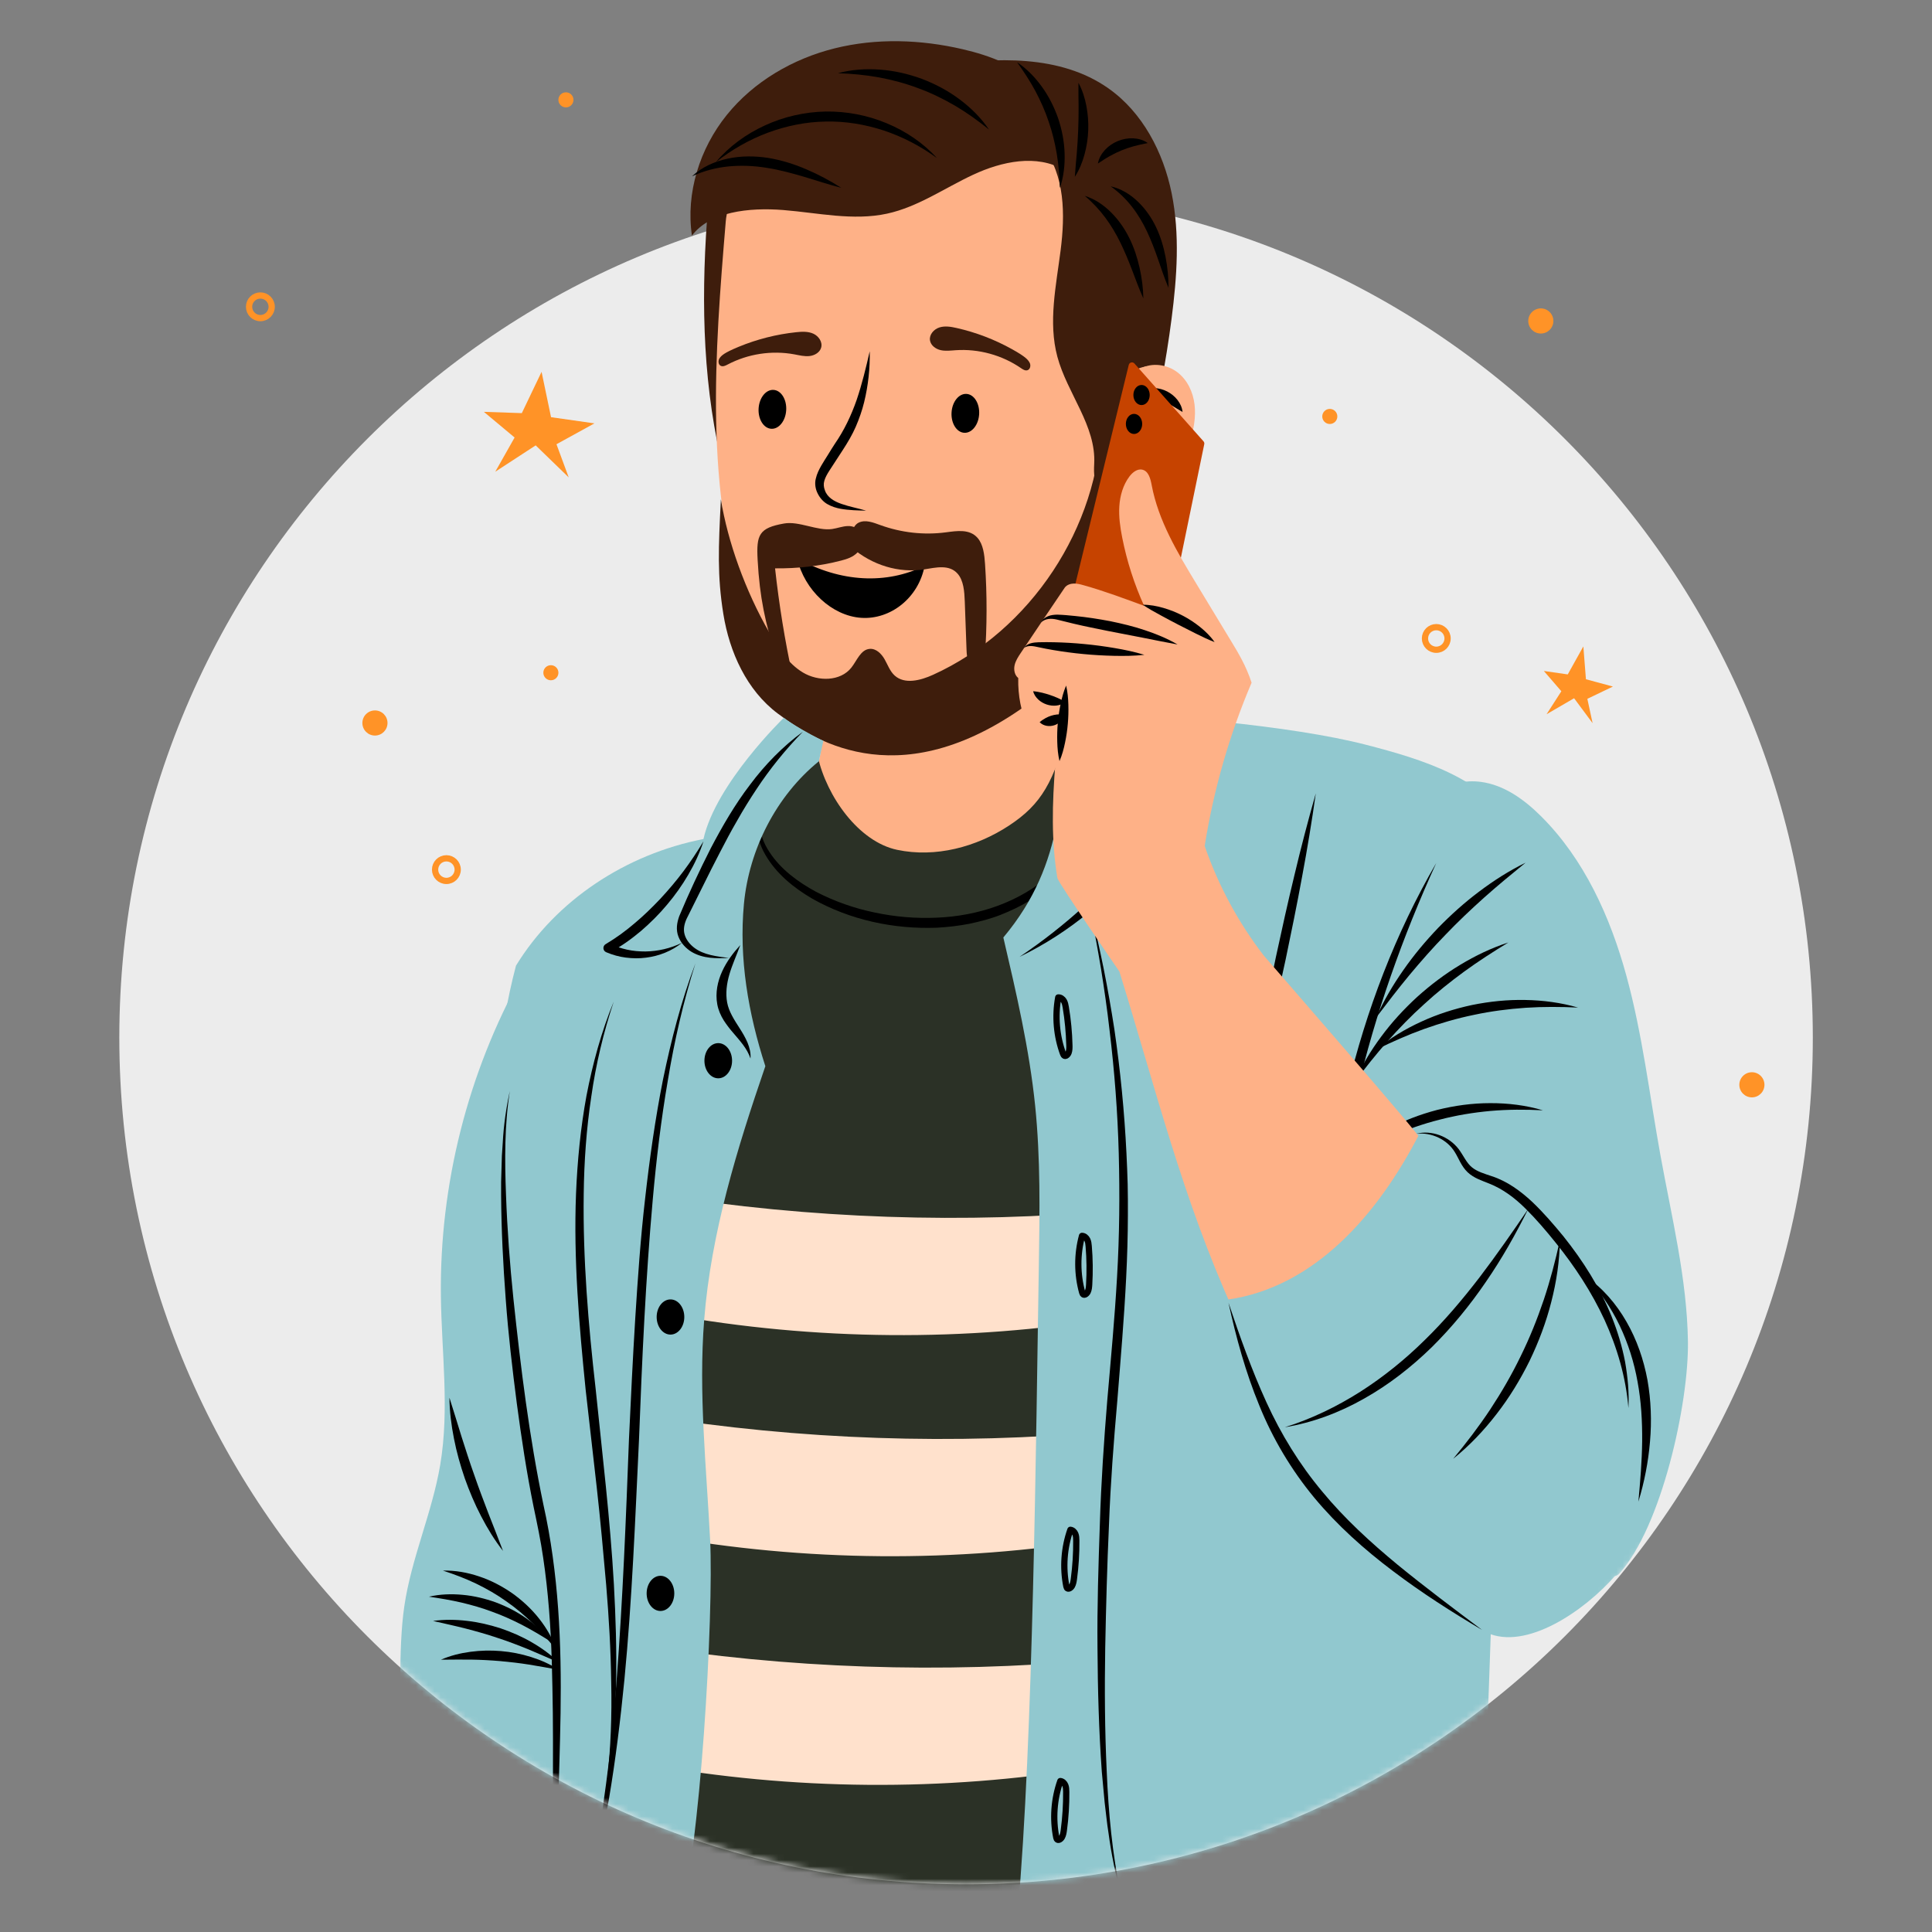 <svg width="309" height="309" viewBox="0 0 309 309" fill="none" xmlns="http://www.w3.org/2000/svg">
<rect x="0" y="0" width="309" height="309" fill="#808080" stroke="none"/>
<path d="M154.51 301.374C79.716 301.374 19.083 240.741 19.083 165.947C19.083 91.152 79.716 30.52 154.51 30.52C229.305 30.52 289.938 91.152 289.938 165.947C289.938 240.741 229.305 301.374 154.51 301.374Z" fill="#ECECEC"/>
<path d="M131.449 113.604C132.005 117.912 131.111 122.395 129.403 126.83C127.964 130.53 129.295 134.945 132.087 137.767C134.879 140.589 138.892 141.959 142.853 142.209C146.816 142.459 150.769 141.685 154.624 140.738C157.817 139.953 161.021 139.027 163.851 137.354C166.68 135.68 169.135 133.17 170.502 129.937C170.038 120.235 170.527 110.489 171.961 100.883C169.957 103.714 167.097 105.853 164.023 107.46C160.948 109.066 157.643 110.176 154.355 111.28C150.928 112.429 147.48 113.584 143.908 114.129C140.336 114.673 136.596 114.581 131.449 113.604Z" fill="#FEB187"/>
<path d="M113.488 30.207C112.23 43.675 112.062 57.358 114.697 70.626C117.333 83.893 122.907 96.785 132.063 106.741C137.002 112.11 143.475 116.766 150.769 116.893C157.183 117.003 163.262 113.508 167.552 108.74C171.841 103.971 174.578 98.023 176.911 92.049C182.067 78.844 185.567 64.999 187.384 50.939C188.243 44.291 188.722 37.491 187.393 30.92C186.063 24.349 182.739 17.964 177.252 14.112C169.561 8.712 159.292 9.16 149.992 10.515C142.616 11.59 135.208 13.128 128.522 16.422C121.837 19.717 114.026 24.452 113.488 30.207Z" fill="#3E1D0C"/>
<path d="M116.077 35.408C114.311 56.562 112.62 78.396 119.462 98.537C121.632 104.927 124.909 111.354 130.664 115.047C136.382 118.716 143.851 119.102 150.418 117.235C156.984 115.368 163.365 112.871 168.514 108.468C173.472 104.227 178.521 98.078 179.996 91.783C181.813 84.028 182.907 79.018 183.107 72.364C183.452 60.853 183.64 49.176 180.78 38.005C179.641 33.556 177.969 29.127 174.967 25.605C169.742 19.471 161.254 16.953 153.125 16.27C145.095 15.595 136.771 16.461 129.543 19.951C122.314 23.44 116.546 29.798 116.077 35.408Z" fill="#FEB187"/>
<path d="M127.486 89.289C128.652 94.396 133.066 98.497 137.737 98.814C142.408 99.131 146.921 95.635 147.883 90.491C141.837 93.486 134.452 93.191 127.486 89.289Z" fill="black"/>
<path d="M139.103 56.181C138.496 58.836 137.863 61.452 137.01 63.966C136.131 66.481 135.015 68.828 133.5 71.017C133.127 71.582 132.762 72.192 132.418 72.745C132.067 73.316 131.69 73.879 131.343 74.491C131.002 75.103 130.654 75.761 130.476 76.556C130.267 77.347 130.426 78.274 130.797 78.959C131.126 79.636 131.708 80.298 132.377 80.655C133.041 81.033 133.741 81.238 134.429 81.372C135.813 81.615 137.165 81.636 138.527 81.672C137.22 81.285 135.869 81.045 134.63 80.609C133.381 80.189 132.313 79.532 131.936 78.433C131.731 77.898 131.69 77.408 131.845 76.887C131.99 76.365 132.299 75.819 132.649 75.273L134.843 71.899C135.585 70.754 136.307 69.537 136.866 68.26C137.417 66.978 137.883 65.666 138.209 64.323C138.864 61.641 139.157 58.904 139.103 56.181Z" fill="black"/>
<path d="M156.603 66.231C156.697 64.514 155.786 63.067 154.567 63C153.348 62.934 152.283 64.271 152.189 65.989C152.094 67.706 153.005 69.153 154.224 69.22C155.443 69.287 156.508 67.949 156.603 66.231Z" fill="black"/>
<path d="M125.743 65.59C125.838 63.872 124.927 62.425 123.707 62.359C122.489 62.292 121.424 63.63 121.329 65.347C121.234 67.065 122.146 68.511 123.365 68.578C124.583 68.645 125.648 67.307 125.743 65.59Z" fill="black"/>
<path d="M161.859 55.847C159.088 54.304 156.095 53.159 153.001 52.46C152.095 52.255 151.135 52.09 150.249 52.37C149.363 52.651 148.596 53.516 148.738 54.434C148.863 55.238 149.633 55.811 150.424 55.996C151.217 56.181 152.043 56.066 152.854 56.012C156.521 55.764 160.261 56.791 163.288 58.875C163.597 59.087 163.957 59.322 164.317 59.217C164.788 59.081 164.911 58.413 164.666 57.987C164.424 57.561 164.099 57.094 161.859 55.847Z" fill="#3E1D0C"/>
<path d="M118.143 55.466C121.075 54.256 124.18 53.468 127.335 53.134C128.258 53.036 129.231 52.985 130.078 53.366C130.925 53.746 131.587 54.697 131.337 55.591C131.12 56.375 130.289 56.854 129.48 56.945C128.672 57.037 127.865 56.827 127.065 56.678C123.452 56.005 119.618 56.589 116.368 58.306C116.037 58.481 115.651 58.672 115.306 58.526C114.854 58.335 114.81 57.657 115.103 57.264C115.396 56.868 115.773 56.443 118.143 55.466Z" fill="#3E1D0C"/>
<path d="M170.16 27.173C165.81 24.613 160.21 25.813 155.635 27.949C151.06 30.084 146.81 33.099 141.876 34.17C136.443 35.348 130.825 34.037 125.284 33.593C119.742 33.15 113.525 33.87 110.667 37.683C109.663 30.87 111.913 23.755 116.235 18.394C120.556 13.034 126.821 9.392 133.503 7.73C140.186 6.067 147.261 6.314 153.968 7.872C158.357 8.892 162.762 10.555 165.948 13.742C169.135 16.929 170.828 21.917 170.16 27.173Z" fill="#3E1D0C"/>
<path d="M166.799 23.526C170.341 28.028 170.359 34.323 169.637 40.004C168.915 45.687 167.627 51.523 169.113 57.055C170.693 62.939 175.329 68.096 175.005 74.18C174.924 75.702 174.891 77.79 176.381 78.109C177.291 78.303 178.174 77.537 178.482 76.66C178.789 75.782 178.589 74.822 178.65 73.894C180.133 51.546 183.952 62.703 183.955 56.129C183.957 51.059 187.017 37.764 186.006 32.797C184.723 26.491 182.446 19.675 176.86 16.483C174.213 14.97 170.742 14.521 168.163 16.145C165.583 17.771 165.092 21.357 166.799 23.526Z" fill="#3E1D0C"/>
<path d="M182.459 58.937C184.268 57.94 186.661 58.293 188.287 59.523C189.913 60.752 190.821 62.722 191.055 64.712C191.289 66.702 190.909 68.721 190.329 70.651C189.73 72.649 188.891 74.628 187.484 76.207C186.077 77.787 184.026 78.93 181.881 78.896C181.123 78.884 180.302 78.687 179.857 78.098C179.385 77.472 179.477 76.615 179.588 75.844C180.383 70.39 181.177 64.935 182.459 58.937Z" fill="#FEB187"/>
<path d="M189.133 65.894C189.071 65.171 188.748 64.522 188.32 63.962C187.885 63.406 187.322 62.946 186.69 62.619C186.059 62.291 185.355 62.097 184.643 62.07C183.934 62.052 183.21 62.182 182.602 62.58C183.27 62.855 183.841 63.066 184.388 63.308C184.933 63.542 185.445 63.786 185.953 64.046C186.46 64.308 186.96 64.587 187.473 64.894L189.133 65.894Z" fill="black"/>
<path d="M187.156 64.273C186.399 64.961 185.933 65.903 185.579 66.818C185.231 67.743 184.997 68.67 184.755 69.548C184.514 70.412 184.242 71.251 183.868 72.04C183.492 72.829 183.028 73.56 182.234 74.193C183.273 74.21 184.264 73.537 184.924 72.734C185.599 71.918 186.035 70.953 186.304 69.976C186.568 69.009 186.693 68.053 186.802 67.119C186.903 66.177 186.998 65.272 187.156 64.273Z" fill="black"/>
<path d="M176.169 67.197C175.756 84.356 164.853 100.838 149.222 107.929C147.241 108.828 144.683 109.503 143.079 108.033C142.326 107.341 141.984 106.326 141.477 105.437C140.971 104.549 140.117 103.696 139.098 103.779C137.655 103.895 137.067 105.63 136.174 106.768C134.42 109.003 130.856 109.02 128.42 107.56C125.984 106.1 124.423 103.568 123.007 101.105C119.205 94.488 116.397 86.658 115.295 79.859C114.905 87.638 114.706 92.074 115.688 98.192C116.67 104.31 119.423 110.386 124.376 114.109C130.75 118.901 144.563 127.342 165.016 112.153C171.533 107.313 175.507 98.765 176.628 90.403C178.471 82.784 179.387 74.94 179.35 67.102C179.348 66.569 179.333 66.006 179.056 65.551C178.615 64.829 177.507 64.633 176.845 65.162C176.184 65.691 176.178 66.813 176.169 67.197Z" fill="#3E1D0C"/>
<path d="M124.167 105.276C122.383 99.585 121.504 95.593 121.173 89.532C120.955 85.531 121.385 84.432 125.408 83.727C127.806 83.306 130.727 84.951 133.086 84.61C133.928 84.488 134.747 84.162 135.594 84.135C136.441 84.107 137.376 84.464 137.782 85.349C138.237 86.339 137.842 87.642 137.125 88.38C136.408 89.118 135.451 89.418 134.524 89.659C131.053 90.561 127.485 90.939 123.962 90.901C124.601 96.714 125.538 102.481 126.767 108.157C126.001 108.47 124.957 107.792 124.167 105.276Z" fill="#3E1D0C"/>
<path d="M136.195 87.564C139.516 90.414 143.76 91.692 147.819 91.064C149.659 90.779 151.805 90.226 153.151 91.747C154.126 92.85 154.246 94.621 154.305 96.221C154.396 98.735 154.487 101.248 154.579 103.762C154.61 104.635 154.655 105.557 155.064 106.282C155.473 107.007 156.383 107.405 156.961 106.867C157.39 106.468 157.473 105.749 157.519 105.104C157.87 100.149 157.879 95.16 157.545 90.204C157.443 88.706 157.26 87.077 156.352 86.033C155.078 84.569 153.04 84.911 151.28 85.141C147.761 85.603 144.165 85.203 140.779 83.975C139.647 83.565 138.415 83.064 137.321 83.597C136.228 84.13 135.767 86.292 136.195 87.564Z" fill="#3E1D0C"/>
<path d="M162.672 9.956C163.76 11.47 164.746 12.983 165.596 14.561C166.434 16.143 167.164 17.768 167.722 19.454C168.307 21.131 168.721 22.864 169.021 24.629C169.312 26.398 169.455 28.198 169.518 30.062C170.119 28.292 170.336 26.393 170.27 24.507C170.213 22.616 169.84 20.737 169.242 18.938C168.616 17.148 167.764 15.431 166.655 13.899C165.557 12.365 164.226 10.993 162.672 9.956Z" fill="black"/>
<path d="M172.483 13.241C172.464 14.554 172.501 15.809 172.508 17.057C172.515 18.305 172.49 19.538 172.445 20.77C172.393 22.003 172.326 23.235 172.222 24.478C172.119 25.722 171.987 26.971 171.909 28.281C172.624 27.178 173.113 25.956 173.456 24.698C173.8 23.44 174.004 22.138 174.05 20.832C174.101 19.525 173.997 18.213 173.751 16.931C173.504 15.652 173.111 14.396 172.483 13.241Z" fill="black"/>
<path d="M175.601 26.153C176.294 25.696 176.897 25.295 177.522 24.952C178.14 24.605 178.758 24.307 179.393 24.047C180.028 23.788 180.676 23.566 181.359 23.379C182.045 23.185 182.755 23.046 183.57 22.881C182.897 22.384 182.066 22.165 181.236 22.121C180.402 22.085 179.557 22.24 178.783 22.56C178.007 22.879 177.297 23.361 176.731 23.973C176.17 24.589 175.733 25.327 175.601 26.153Z" fill="black"/>
<path d="M173.496 31.324C176.027 33.444 177.817 35.997 179.196 38.816C179.885 40.225 180.489 41.69 181.062 43.19C181.636 44.688 182.182 46.221 182.867 47.733C182.835 46.075 182.626 44.443 182.264 42.829C181.9 41.216 181.385 39.617 180.638 38.108C179.895 36.596 178.919 35.184 177.721 33.987C176.53 32.792 175.089 31.811 173.496 31.324Z" fill="black"/>
<path d="M177.641 29.806C180.333 31.707 182.139 34.249 183.466 37.061C184.127 38.471 184.687 39.945 185.212 41.458C185.74 42.969 186.237 44.517 186.891 46.039C186.893 44.385 186.736 42.755 186.424 41.133C186.112 39.515 185.644 37.9 184.92 36.375C184.2 34.847 183.218 33.426 181.991 32.25C180.771 31.077 179.268 30.152 177.641 29.806Z" fill="black"/>
<path d="M158.172 20.717C156.91 18.847 155.274 17.225 153.443 15.868C151.615 14.5 149.572 13.423 147.433 12.608C145.284 11.822 143.034 11.298 140.757 11.137C138.485 10.964 136.185 11.119 134.008 11.709C136.258 11.786 138.449 11.988 140.598 12.381C142.742 12.784 144.845 13.344 146.872 14.114C148.91 14.856 150.866 15.81 152.752 16.909C154.634 18.018 156.421 19.3 158.172 20.717Z" fill="black"/>
<path d="M149.852 25.28C147.661 22.861 144.854 20.969 141.788 19.703C138.722 18.421 135.373 17.789 132.027 17.835C128.68 17.91 125.357 18.666 122.34 20.059C119.323 21.439 116.588 23.433 114.489 25.934C117.051 23.921 119.852 22.327 122.822 21.218C125.791 20.122 128.918 19.485 132.056 19.441C135.195 19.368 138.344 19.888 141.351 20.873C144.361 21.872 147.219 23.363 149.852 25.28Z" fill="black"/>
<path d="M134.555 30.043C132.774 28.908 130.921 27.915 128.973 27.085C127.03 26.246 124.977 25.608 122.85 25.253C120.716 24.928 118.514 24.912 116.391 25.371C114.278 25.814 112.225 26.738 110.682 28.198C112.597 27.303 114.579 26.807 116.584 26.611C118.589 26.428 120.611 26.511 122.597 26.84C124.596 27.142 126.568 27.68 128.548 28.26C130.526 28.849 132.507 29.517 134.555 30.043Z" fill="black"/>
<mask id="mask0_415_330" style="mask-type:luminance" maskUnits="userSpaceOnUse" x="19" y="30" width="271" height="272">
<path d="M154.526 301.375C79.732 301.375 19.099 240.742 19.099 165.948C19.099 91.153 79.732 30.52 154.526 30.52C229.32 30.52 289.953 91.153 289.953 165.948C289.953 240.742 229.32 301.375 154.526 301.375Z" fill="white"/>
</mask>
<g mask="url(#mask0_415_330)">
<path d="M170.904 116.135C168.582 125.044 166.597 128.616 161.364 132.051C156.131 135.486 149.609 137.21 143.484 135.92C137.358 134.63 132.23 127.432 130.788 120.985C121.313 129.709 119.695 133.39 117.694 140.66C115.692 147.931 104.263 203.414 104.467 223.724C104.668 243.686 109.003 288.757 105.242 308.363C105.242 308.363 188.856 305.392 188.891 305.074C185.548 253.194 181.344 174.52 170.904 116.135Z" fill="#2B3126"/>
<path d="M178.594 193.595C154.232 195.788 129.599 194.943 105.445 191.087C105.445 191.087 106.832 210.263 106.992 210.23C130.359 214.433 154.442 214.633 177.876 210.815L178.594 193.595Z" fill="#FFE1CC"/>
<path d="M176.984 228.958C152.623 231.151 127.989 230.306 103.835 226.45C103.835 226.45 105.222 245.626 105.382 245.593C128.75 249.797 152.833 249.996 176.267 246.178L176.984 228.958Z" fill="#FFE1CC"/>
<path d="M174.977 265.528C150.615 267.721 125.982 266.877 101.827 263.021C101.827 263.021 103.215 282.197 103.375 282.164C126.742 286.367 150.825 286.566 174.259 282.749L174.977 265.528Z" fill="#FFE1CC"/>
<path d="M182.305 125.546C180.135 128.157 177.811 130.613 175.36 132.947C174.147 134.125 172.919 135.289 171.682 136.447C170.441 137.582 169.226 138.825 167.986 139.908C163.023 144.321 156.402 146.509 149.797 146.772C146.484 146.921 143.146 146.64 139.894 145.946C136.636 145.278 133.473 144.158 130.523 142.637C127.625 141.064 124.865 139.045 123.066 136.275C121.238 133.569 120.707 129.88 122.094 126.76C121.234 128.229 120.864 129.982 120.949 131.708C121.031 133.433 121.506 135.166 122.39 136.681C124.142 139.735 126.943 141.997 129.916 143.735C135.955 147.146 142.957 148.639 149.869 148.377C151.598 148.28 153.323 148.078 155.028 147.75C156.724 147.385 158.415 146.961 160.034 146.319C161.648 145.676 163.237 144.947 164.706 144.008C165.084 143.791 165.448 143.554 165.799 143.296C166.153 143.043 166.517 142.803 166.861 142.537C167.527 141.977 168.222 141.452 168.831 140.829C171.274 138.415 173.599 135.991 175.922 133.491C178.194 130.964 180.425 128.377 182.305 125.546Z" fill="black"/>
<path d="M83.474 156.023C74.818 171.595 70.304 189.444 70.514 207.258C70.621 216.267 71.905 225.351 70.416 234.236C69.124 241.94 65.788 249.201 64.66 256.931C62.679 270.511 66.222 297.986 62.58 306.107C62.58 306.107 92.835 307.867 93.184 307.007C92.28 257.965 96.197 201.69 95.293 152.648C95.263 150.99 95.15 149.14 93.939 148.009C92.324 146.502 89.52 147.195 88.064 148.856C86.607 150.517 85.508 152.365 83.474 156.023Z" fill="#91C8CF"/>
<path d="M130.959 121.766C124.156 127.291 119.8 135.849 118.982 144.575C118.164 153.301 119.665 162.058 122.408 170.522C117.879 183.724 113.715 197.201 112.623 211.115C111.704 222.82 112.979 234.571 113.575 246.297C114.17 258.023 112.044 296.529 108.461 307.71C108.461 307.71 83.905 308.863 84.214 307.344C87.655 285.845 86.609 241.46 83.081 219.974C79.552 198.489 76.801 176.09 82.525 154.445C88.913 144.006 100.068 136.618 112.511 134.192C114.5 125.302 125.368 114.796 125.368 114.796C125.368 114.796 126.723 115.963 131.213 118.28L131.695 118.481C131.694 118.481 131.16 120.911 130.959 121.766Z" fill="#91C8CF"/>
<path d="M81.543 174.493C80.953 177.211 80.552 179.984 80.409 182.768L80.27 184.856L80.209 186.946L80.148 189.037L80.146 191.129C80.183 196.706 80.466 202.277 80.888 207.835C81.295 213.395 81.943 218.933 82.658 224.462C83.395 229.989 84.225 235.502 85.341 240.99C85.914 243.725 86.483 246.396 86.875 249.139C87.284 251.87 87.581 254.62 87.805 257.379C88.259 262.897 88.337 268.447 88.418 274C88.478 279.556 88.414 285.12 88.435 290.687C88.512 296.254 88.603 301.831 89.102 307.377C88.968 301.812 89.033 296.255 89.224 290.696C89.362 285.138 89.565 279.577 89.656 274.004C89.828 262.884 89.356 251.603 86.912 240.656C84.65 229.82 83.284 218.761 82.115 207.725C81.544 202.201 81.129 196.661 80.93 191.113C80.719 185.572 80.674 179.995 81.543 174.493Z" fill="black"/>
<path d="M70.53 265.449C72.159 265.444 73.738 265.409 75.309 265.433C76.879 265.457 78.436 265.54 79.987 265.671C81.538 265.809 83.086 265.99 84.636 266.234C86.188 266.478 87.738 266.779 89.344 267.059C87.984 266.156 86.479 265.499 84.923 265.013C83.367 264.528 81.753 264.205 80.124 264.07C78.494 263.93 76.85 263.971 75.234 264.186C73.619 264.402 72.024 264.792 70.53 265.449Z" fill="black"/>
<path d="M69.263 259.252C71.035 259.66 72.767 260.033 74.478 260.468C76.184 260.913 77.874 261.382 79.532 261.948C81.2 262.486 82.837 263.116 84.471 263.778C86.103 264.45 87.717 265.183 89.383 265.911C88.091 264.627 86.603 263.559 85.025 262.653C83.45 261.736 81.766 261.01 80.038 260.423C78.3 259.865 76.517 259.443 74.704 259.239C72.896 259.026 71.065 258.995 69.263 259.252Z" fill="black"/>
<path d="M68.606 255.371C70.384 255.632 72.104 255.917 73.793 256.308C75.477 256.709 77.132 257.18 78.739 257.788C80.356 258.367 81.922 259.081 83.464 259.866C85.003 260.663 86.498 261.559 88.023 262.511C86.95 261.065 85.599 259.831 84.114 258.794C82.632 257.746 80.996 256.921 79.293 256.28C77.58 255.667 75.799 255.235 73.991 255.074C72.189 254.903 70.361 254.967 68.606 255.371Z" fill="black"/>
<path d="M70.848 251.2C72.703 251.805 74.474 252.477 76.169 253.291C77.858 254.113 79.481 255.043 80.996 256.129C82.528 257.191 83.949 258.407 85.292 259.719C86.628 261.042 87.859 262.482 89.055 264.023C88.45 262.164 87.452 260.432 86.227 258.884C85.008 257.326 83.534 255.969 81.92 254.816C80.289 253.686 78.516 252.756 76.638 252.133C74.768 251.502 72.802 251.146 70.848 251.2Z" fill="black"/>
<path d="M71.882 223.55C71.903 225.75 72.18 227.935 72.607 230.088C73.023 232.245 73.627 234.363 74.337 236.443C75.075 238.513 75.924 240.545 76.942 242.492C77.951 244.442 79.096 246.322 80.453 248.055C79.681 245.996 78.866 243.991 78.086 241.976C77.317 239.959 76.551 237.948 75.853 235.913C75.128 233.887 74.474 231.838 73.818 229.78C73.171 227.719 72.56 225.642 71.882 223.55Z" fill="black"/>
<path d="M98.163 160.188C96.169 165.028 94.792 170.117 93.796 175.269C92.85 180.433 92.343 185.675 92.128 190.92C91.717 201.425 92.621 211.911 93.672 222.317L95.443 237.899C96.024 243.09 96.493 248.288 96.951 253.485C97.385 258.685 97.689 263.895 97.757 269.111C97.872 274.327 97.683 279.548 97.112 284.749C98.045 279.597 98.394 274.35 98.545 269.114C98.637 263.873 98.471 258.631 98.185 253.4C97.59 242.937 96.328 232.538 95.268 222.146C94.086 211.772 93.214 201.366 93.358 190.953C93.422 185.75 93.788 180.547 94.568 175.398C95.298 170.241 96.51 165.151 98.163 160.188Z" fill="black"/>
<path d="M111.227 154.079C108.948 160.082 107.353 166.332 106.047 172.623C104.795 178.929 103.899 185.301 103.18 191.686C102.441 198.072 102.004 204.483 101.598 210.89C101.204 217.299 100.897 223.71 100.599 230.118C100.113 242.938 99.608 255.748 98.637 268.519C98.16 274.906 97.523 281.28 96.613 287.618C95.753 293.963 94.558 300.263 92.969 306.48C94.909 300.361 96.265 294.064 97.392 287.74C98.463 281.402 99.24 275.019 99.869 268.626C101.099 255.834 101.591 242.996 102.203 230.187C102.689 217.371 103.264 204.564 104.405 191.81C104.973 185.434 105.731 179.073 106.818 172.766C107.859 166.452 109.291 160.198 111.227 154.079Z" fill="black"/>
<path d="M118.399 151.153C117.259 152.406 116.228 153.765 115.5 155.361C114.776 156.945 114.376 158.789 114.721 160.637C114.889 161.559 115.281 162.438 115.75 163.191C116.236 163.941 116.761 164.62 117.313 165.246C118.386 166.52 119.484 167.673 120.031 169.295C120.11 168.441 119.885 167.562 119.558 166.756C119.216 165.952 118.775 165.206 118.324 164.502C117.416 163.091 116.559 161.769 116.299 160.339C116.028 158.891 116.219 157.321 116.669 155.8C117.117 154.268 117.822 152.754 118.399 151.153Z" fill="black"/>
<path d="M116.571 153.216C114.622 152.965 112.558 152.733 111.066 151.601C110.331 151.05 109.738 150.306 109.505 149.487C109.261 148.673 109.423 147.836 109.798 146.986L112.426 141.706C113.305 139.935 114.181 138.166 115.096 136.421C116 134.671 116.917 132.929 117.907 131.234C118.868 129.52 119.906 127.855 120.99 126.219C123.152 122.941 125.634 119.888 128.406 117.034C125.195 119.381 122.364 122.286 119.968 125.492C117.529 128.677 115.523 132.157 113.67 135.683C111.862 139.257 110.198 142.794 108.636 146.532C108.459 147.03 108.312 147.565 108.269 148.135C108.226 148.702 108.301 149.302 108.515 149.828C108.932 150.893 109.73 151.702 110.63 152.254C112.505 153.348 114.614 153.302 116.571 153.216Z" fill="black"/>
<path d="M112.516 134.554C111.515 136.228 110.444 137.828 109.298 139.363C108.146 140.895 106.91 142.352 105.614 143.749C104.303 145.131 102.942 146.465 101.485 147.679C100.045 148.913 98.507 150.027 96.908 150.981L96.864 151.008C96.521 151.212 96.408 151.657 96.613 152C96.696 152.138 96.817 152.24 96.956 152.297C97.962 152.719 99.016 153.023 100.089 153.154C101.16 153.29 102.242 153.311 103.303 153.168C105.42 152.911 107.459 152.093 109.07 150.793C107.21 151.697 105.211 152.146 103.233 152.176C102.244 152.178 101.26 152.1 100.306 151.888C99.356 151.673 98.426 151.381 97.562 150.956L97.608 152.273C99.399 151.347 101.003 150.164 102.521 148.898C104.018 147.606 105.424 146.213 106.685 144.698C107.959 143.197 109.1 141.582 110.089 139.886C111.081 138.195 111.916 136.409 112.516 134.554Z" fill="black"/>
<path d="M105.634 257.656C104.413 257.656 103.423 256.397 103.423 254.843C103.423 253.29 104.413 252.03 105.634 252.03C106.854 252.03 107.844 253.29 107.844 254.843C107.844 256.397 106.854 257.656 105.634 257.656Z" fill="black"/>
<path d="M107.235 213.451C106.014 213.451 105.025 212.192 105.025 210.638C105.025 209.085 106.014 207.825 107.235 207.825C108.456 207.825 109.445 209.085 109.445 210.638C109.445 212.192 108.456 213.451 107.235 213.451Z" fill="black"/>
<path d="M114.876 172.462C113.655 172.462 112.665 171.203 112.665 169.649C112.665 168.095 113.655 166.836 114.876 166.836C116.096 166.836 117.086 168.095 117.086 169.649C117.086 171.203 116.096 172.462 114.876 172.462Z" fill="black"/>
<path d="M171.239 113.9C169.44 125.82 170.668 137.786 160.473 149.939C162.55 158.839 164.631 167.768 165.561 176.86C166.424 185.303 166.287 193.812 166.149 202.299C165.7 229.859 165.25 278.345 162.777 305.798C162.777 305.798 237.62 304.186 236.892 303.973C238.839 252.327 241.013 185.388 242.266 132.633C237.586 124.504 227.562 121.466 218.481 119.118C206.547 116.033 184.969 114.153 171.239 113.9Z" fill="#91C8CF"/>
<path d="M225.839 205.051C220.558 188.01 218.171 170.094 218.591 152.258C218.765 144.848 219.588 136.992 224.097 131.109C227.093 127.2 231.955 124.418 236.839 125.053C240.568 125.538 243.798 127.887 246.464 130.54C253.378 137.42 257.54 146.638 260.118 156.046C262.696 165.453 263.828 175.185 265.569 184.783C267.357 194.644 269.803 204.464 269.964 214.485C270.126 224.506 265.715 244.253 258.982 251.677C256.391 254.533 242.496 243.451 239.701 239.506C232.456 229.275 229.513 216.906 225.839 205.051Z" fill="#91C8CF"/>
<path d="M163.064 153.037C167.056 151.105 170.827 148.672 174.266 145.826C177.721 142.996 180.849 139.766 183.633 136.266C186.395 132.748 188.814 128.958 190.767 124.942C192.74 120.938 194.234 116.704 195.188 112.373C193.635 116.526 191.777 120.524 189.655 124.361C187.514 128.185 185.094 131.846 182.373 135.269C176.961 142.153 170.414 148.088 163.064 153.037Z" fill="black"/>
<path d="M174.31 145.258C174.957 148.495 175.561 151.739 176.101 154.992C176.618 158.248 177.093 161.511 177.461 164.785C178.249 171.326 178.757 177.899 178.931 184.479C179.102 191.058 179.046 197.639 178.66 204.21C178.287 210.783 177.671 217.348 177.097 223.926C176.558 230.504 176.109 237.12 175.909 243.723C175.683 250.324 175.464 256.933 175.53 263.544C175.571 270.154 175.747 276.767 176.22 283.364L176.678 288.304C176.89 289.945 177.032 291.592 177.3 293.225C177.736 296.502 178.41 299.748 179.254 302.938C177.885 296.477 177.286 289.897 177.007 283.316C176.695 276.735 176.658 270.141 176.767 263.551C176.897 256.962 177.071 250.372 177.372 243.782C177.62 237.191 178.118 230.636 178.698 224.06C179.223 217.484 179.793 210.899 180.12 204.288C180.286 200.983 180.383 197.671 180.392 194.36C180.411 192.704 180.383 191.048 180.358 189.393C180.297 187.739 180.259 186.084 180.162 184.431C179.837 177.819 179.191 171.226 178.239 164.682C177.232 158.145 175.962 151.651 174.31 145.258Z" fill="black"/>
<path d="M210.445 126.896C209.206 131.236 208.065 135.597 207.026 139.981C205.965 144.36 204.995 148.758 204.044 153.159C203.122 157.566 202.219 161.979 201.408 166.411C200.575 170.837 199.844 175.286 199.214 179.756C200.456 175.416 201.596 171.054 202.636 166.672C203.696 162.293 204.666 157.895 205.616 153.493C206.536 149.085 207.439 144.672 208.249 140.241C209.081 135.814 209.813 131.365 210.445 126.896Z" fill="black"/>
<path d="M229.711 138.03C223.186 149.278 218.489 161.6 215.467 174.284C213.98 180.635 212.899 187.082 212.306 193.573C211.691 200.061 211.578 206.592 211.974 213.078C212.203 206.585 212.736 200.125 213.553 193.711C214.394 187.301 215.532 180.935 217.031 174.653C219.98 162.072 224.318 149.848 229.711 138.03Z" fill="black"/>
<path d="M243.992 137.98C241.374 139.259 238.905 140.836 236.575 142.594C234.236 144.345 232.058 146.309 230.015 148.402C227.995 150.517 226.111 152.764 224.444 155.164C222.77 157.556 221.283 160.08 220.101 162.743C221.858 160.421 223.609 158.136 225.441 155.924C227.281 153.72 229.173 151.569 231.171 149.519C233.148 147.448 235.229 145.479 237.366 143.562C239.511 141.649 241.734 139.819 243.992 137.98Z" fill="black"/>
<path d="M241.242 150.737C238.541 151.61 235.959 152.85 233.52 154.327C231.073 155.796 228.789 157.533 226.663 159.443C224.558 161.375 222.611 163.484 220.915 165.781C219.213 168.067 217.733 170.521 216.609 173.127C218.311 170.858 220.044 168.661 221.89 166.571C223.743 164.487 225.679 162.491 227.744 160.633C229.788 158.753 231.961 157.015 234.21 155.369C236.468 153.73 238.821 152.215 241.242 150.737Z" fill="black"/>
<path d="M252.391 161.15C249.668 160.358 246.818 159.984 243.965 159.934C241.109 159.872 238.244 160.169 235.439 160.738C232.639 161.336 229.895 162.21 227.302 163.409C224.706 164.597 222.245 166.079 220.067 167.895C222.607 166.642 225.161 165.512 227.776 164.57C230.393 163.638 233.055 162.863 235.766 162.31C238.472 161.73 241.222 161.376 243.993 161.183C246.769 161 249.561 161.015 252.391 161.15Z" fill="black"/>
<path d="M246.773 177.581C244.056 176.774 241.196 176.424 238.338 176.434C235.477 176.433 232.616 176.828 229.834 177.525C227.061 178.252 224.362 179.284 221.855 180.662C219.346 182.029 217.008 183.715 215.016 185.733C217.422 184.24 219.872 182.907 222.409 181.787C224.949 180.679 227.558 179.754 230.234 179.081C232.902 178.38 235.635 177.934 238.394 177.682C241.157 177.441 243.946 177.43 246.773 177.581Z" fill="black"/>
<path d="M173.088 206.745C172.268 203.792 172.257 200.621 173.056 197.664C173.418 197.67 173.734 197.942 173.896 198.266C174.058 198.59 174.095 198.96 174.125 199.322C174.294 201.352 174.319 203.394 174.2 205.427C174.176 205.831 174.144 206.245 173.973 206.612C173.802 206.978 173.265 207.383 173.088 206.745Z" stroke="black" stroke-miterlimit="10" stroke-linecap="round" stroke-linejoin="round"/>
<path d="M170.036 168.577C168.975 165.703 168.702 162.543 169.253 159.53C169.615 159.506 169.952 159.751 170.141 160.061C170.329 160.371 170.396 160.737 170.457 161.094C170.792 163.103 170.986 165.136 171.035 167.173C171.045 167.577 171.047 167.992 170.907 168.372C170.768 168.751 170.266 169.199 170.036 168.577Z" stroke="black" stroke-miterlimit="10" stroke-linecap="round" stroke-linejoin="round"/>
<path d="M170.555 253.731C169.956 250.726 170.18 247.563 171.195 244.673C171.556 244.706 171.851 245.001 171.989 245.336C172.126 245.671 172.136 246.043 172.139 246.406C172.157 248.442 172.03 250.481 171.761 252.5C171.708 252.901 171.646 253.311 171.448 253.664C171.25 254.017 170.684 254.38 170.555 253.731Z" stroke="black" stroke-miterlimit="10" stroke-linecap="round" stroke-linejoin="round"/>
<path d="M168.945 293.916C168.347 290.912 168.57 287.749 169.586 284.858C169.947 284.891 170.242 285.186 170.379 285.521C170.517 285.857 170.526 286.229 170.53 286.591C170.547 288.628 170.421 290.666 170.152 292.685C170.099 293.086 170.036 293.497 169.838 293.85C169.641 294.202 169.075 294.566 168.945 293.916Z" stroke="black" stroke-miterlimit="10" stroke-linecap="round" stroke-linejoin="round"/>
<path d="M180.531 58.36L170.927 97.77C170.881 97.957 170.941 98.154 171.083 98.284L183.789 109.902C184.091 110.178 184.578 110.021 184.661 109.62L192.606 71.04C192.64 70.878 192.595 70.708 192.484 70.584L181.437 58.135C181.156 57.816 180.632 57.947 180.531 58.36Z" fill="#C64300"/>
<path d="M181.374 69.408C180.652 69.408 180.068 68.689 180.068 67.801C180.068 66.913 180.652 66.193 181.374 66.193C182.095 66.193 182.68 66.913 182.68 67.801C182.68 68.689 182.095 69.408 181.374 69.408Z" fill="black"/>
<path d="M182.577 64.786C181.855 64.786 181.271 64.067 181.271 63.179C181.271 62.291 181.855 61.571 182.577 61.571C183.298 61.571 183.883 62.291 183.883 63.179C183.883 64.067 183.298 64.786 182.577 64.786Z" fill="black"/>
<path d="M197.269 209.642C189.111 191.619 184.891 174.293 179.036 155.396C179.036 155.396 169.335 141.283 169.122 140.448C168.139 134.607 168.265 128.582 168.802 122.011C165.001 118.969 162.729 114.104 162.856 108.443C162.271 107.978 162.111 107.127 162.274 106.397C162.435 105.667 162.86 105.027 163.277 104.406C165.612 100.924 167.947 97.442 170.314 93.954C170.643 93.541 171.188 93.349 171.715 93.331C172.242 93.312 172.762 93.448 173.269 93.59C176.647 94.53 179.937 95.781 182.982 96.889C181.406 93.412 180.231 89.753 179.489 86.008C179.159 84.346 178.914 82.652 179.023 80.962C179.133 79.271 179.618 77.572 180.632 76.215C181.132 75.547 181.913 74.923 182.722 75.124C183.707 75.368 184.01 76.587 184.197 77.584C185.261 83.271 188.312 88.358 191.309 93.305C193.186 96.404 195.063 99.504 196.94 102.602C198.106 104.528 199.284 106.479 200.178 109.185C196.655 117.472 194.124 126.178 192.674 135.31C194.853 141.618 198.064 147.569 202.141 152.852C202.141 152.852 227.523 181.995 227.2 182.174C221.292 194.233 212.058 206.853 197.269 209.642Z" fill="#FEB187"/>
<path d="M165.24 110.554C165.378 111.111 165.698 111.539 166.073 111.896C166.455 112.246 166.909 112.507 167.395 112.671C167.881 112.835 168.402 112.901 168.917 112.852C169.432 112.794 169.945 112.644 170.391 112.28C169.91 111.971 169.493 111.783 169.089 111.599C168.685 111.425 168.299 111.277 167.906 111.147C167.514 111.016 167.116 110.901 166.689 110.796C166.255 110.7 165.809 110.598 165.24 110.554Z" fill="black"/>
<path d="M166.279 115.504C166.613 115.857 167.009 116.012 167.409 116.089C167.809 116.156 168.216 116.123 168.595 116.004C168.974 115.886 169.327 115.68 169.616 115.395C169.899 115.103 170.135 114.748 170.203 114.266C169.721 114.216 169.366 114.243 169.028 114.276C168.697 114.317 168.4 114.38 168.111 114.472C167.822 114.564 167.542 114.683 167.247 114.841C166.952 115.007 166.646 115.188 166.279 115.504Z" fill="black"/>
<path d="M170.514 109.647C170.094 110.625 169.833 111.617 169.627 112.613C169.422 113.61 169.271 114.611 169.184 115.618C169.091 116.624 169.067 117.636 169.095 118.653C169.124 119.67 169.21 120.692 169.455 121.728C169.877 120.751 170.139 119.759 170.344 118.762C170.549 117.766 170.7 116.764 170.785 115.757C170.874 114.751 170.901 113.738 170.872 112.722C170.842 111.705 170.757 110.683 170.514 109.647Z" fill="black"/>
<path d="M183.031 104.732C181.45 104.247 179.855 103.92 178.254 103.647C176.653 103.376 175.046 103.159 173.434 103.007C171.823 102.848 170.204 102.757 168.58 102.72C167.769 102.696 166.957 102.704 166.138 102.72C165.72 102.741 165.284 102.762 164.861 102.885C164.44 102.999 164.026 103.241 163.803 103.596C164.523 103.155 165.303 103.343 166.066 103.507C166.86 103.675 167.661 103.838 168.461 103.969C170.062 104.239 171.668 104.457 173.281 104.607C174.893 104.762 176.511 104.854 178.134 104.891C179.759 104.928 181.388 104.909 183.031 104.732Z" fill="black"/>
<path d="M188.336 103.077C186.68 102.114 184.906 101.387 183.097 100.787C181.291 100.176 179.436 99.737 177.578 99.353C175.713 98.998 173.842 98.708 171.959 98.522C171.008 98.426 170.099 98.334 169.101 98.305C168.603 98.313 168.076 98.362 167.599 98.566C167.127 98.76 166.705 99.104 166.502 99.545C167.226 98.882 168.174 98.893 169.023 99.09L171.751 99.759C173.588 100.197 175.431 100.551 177.266 100.929L182.778 101.996C184.617 102.359 186.451 102.739 188.336 103.077Z" fill="black"/>
<path d="M194.258 102.694C193.608 101.762 192.806 100.98 191.941 100.284C191.076 99.588 190.144 98.975 189.158 98.464C188.175 97.948 187.138 97.538 186.07 97.229C185.004 96.92 183.903 96.715 182.766 96.72C183.707 97.356 184.653 97.878 185.596 98.39C186.539 98.901 187.474 99.404 188.416 99.89L191.266 101.335C192.227 101.812 193.199 102.287 194.258 102.694Z" fill="black"/>
<path d="M236.585 260.438C227.447 254.029 218.227 247.549 210.714 239.295C203.201 231.041 197.926 216.215 196.289 207.865C210.189 205.91 220.36 194.32 227.015 181.335C228.198 181.034 230.263 181.593 232.082 182.937C233.832 184.23 233.467 185.336 235.315 187.297C237.164 189.259 241.228 189.465 242.996 190.969C248.889 195.979 254.39 204.062 258.033 209.577C262.35 216.112 265.164 223.759 265.307 231.591C265.45 239.421 262.776 247.411 257.364 253.072C251.951 258.732 242.531 264.608 236.585 260.438Z" fill="#91C8CF"/>
<path d="M226.521 181.326C228.982 181.069 231.469 182.266 232.675 184.26C233.3 185.238 233.692 186.491 234.721 187.481C235.75 188.453 237.053 188.835 238.159 189.29C240.365 190.156 242.282 191.603 243.988 193.301C245.695 194.994 247.301 196.869 248.823 198.772C251.888 202.569 254.573 206.672 256.621 211.092C258.641 215.518 260.044 220.265 260.447 225.202C260.583 222.728 260.336 220.235 259.907 217.777C259.434 215.326 258.711 212.918 257.773 210.595C255.902 205.939 253.188 201.664 250.076 197.766C248.49 195.835 246.875 193.952 245.037 192.205C243.197 190.492 241.06 188.919 238.592 188.118C237.404 187.716 236.256 187.391 235.418 186.698C234.573 186.023 234.087 184.863 233.321 183.815C231.729 181.719 228.94 180.708 226.521 181.326Z" fill="black"/>
<path d="M253.585 204.127C255.851 206.464 257.659 209.126 259.033 211.984C260.395 214.846 261.361 217.886 261.91 221C262.489 224.116 262.67 227.306 262.644 230.507C262.609 233.71 262.336 236.924 262.041 240.167C262.993 237.054 263.623 233.836 263.897 230.566C264.182 227.299 264.068 223.976 263.491 220.714C262.884 217.457 261.796 214.274 260.139 211.401C258.498 208.532 256.288 205.956 253.585 204.127Z" fill="black"/>
<path d="M249.484 198.369C248.776 201.611 247.944 204.788 246.906 207.89C245.859 210.987 244.641 214.018 243.197 216.94C241.779 219.874 240.137 222.698 238.338 225.428C236.529 228.153 234.537 230.763 232.417 233.317C235.009 231.239 237.318 228.803 239.358 226.159C241.408 223.518 243.16 220.647 244.641 217.645C246.096 214.63 247.284 211.483 248.105 208.244C248.936 205.01 249.438 201.69 249.484 198.369Z" fill="black"/>
<path d="M244.422 193.356C241.893 197.07 239.337 200.745 236.638 204.291C233.922 207.823 231.051 211.224 227.878 214.316C224.729 217.426 221.272 220.22 217.541 222.605C213.8 224.969 209.78 226.933 205.489 228.273C209.928 227.543 214.242 225.924 218.186 223.681C222.148 221.455 225.756 218.629 229.003 215.461C232.23 212.27 235.108 208.75 237.649 205.023C240.21 201.308 242.429 197.383 244.422 193.356Z" fill="black"/>
<path d="M196.484 208.366C197.7 213.93 199.211 219.456 201.399 224.765C203.543 230.088 206.536 235.106 210.21 239.548C213.901 243.985 218.217 247.833 222.782 251.27C227.341 254.724 232.152 257.799 237.055 260.699C232.497 257.278 227.944 253.871 223.559 250.285C219.196 246.682 215.017 242.859 211.447 238.523C207.847 234.217 204.887 229.4 202.544 224.265C200.199 219.129 198.298 213.767 196.484 208.366Z" fill="black"/>
</g>
<path d="M83.459 66.075L86.618 59.473L88.132 66.724L95.07 67.714L89.001 71.05L90.957 76.351L85.675 71.232L79.214 75.443L82.305 69.975L77.388 65.869L83.459 66.075Z" fill="#FF9327"/>
<path d="M250.743 107.864L253.237 103.386L253.652 108.638L257.969 109.805L253.877 111.769L254.718 115.665L251.758 111.675L247.354 114.235L249.72 110.557L246.917 107.312L250.743 107.864Z" fill="#FF9327"/>
<path d="M59.967 117.643C58.858 117.643 57.958 116.743 57.958 115.633C57.958 114.524 58.858 113.624 59.967 113.624C61.077 113.624 61.977 114.524 61.977 115.633C61.977 116.743 61.077 117.643 59.967 117.643Z" fill="#FF9327"/>
<path d="M280.194 175.51C279.084 175.51 278.185 174.61 278.185 173.501C278.185 172.391 279.084 171.491 280.194 171.491C281.304 171.491 282.203 172.391 282.203 173.501C282.203 174.61 281.304 175.51 280.194 175.51Z" fill="#FF9327"/>
<path d="M246.436 53.344C245.326 53.344 244.427 52.444 244.427 51.334C244.427 50.225 245.326 49.325 246.436 49.325C247.546 49.325 248.445 50.225 248.445 51.334C248.445 52.444 247.546 53.344 246.436 53.344Z" fill="#FF9327"/>
<path d="M212.685 67.812C212.019 67.812 211.479 67.272 211.479 66.606C211.479 65.94 212.019 65.4 212.685 65.4C213.351 65.4 213.891 65.94 213.891 66.606C213.891 67.272 213.351 67.812 212.685 67.812Z" fill="#FF9327"/>
<path d="M88.107 108.801C87.441 108.801 86.901 108.261 86.901 107.595C86.901 106.929 87.441 106.39 88.107 106.39C88.773 106.39 89.312 106.929 89.312 107.595C89.312 108.261 88.773 108.801 88.107 108.801Z" fill="#FF9327"/>
<path d="M90.513 17.177C89.847 17.177 89.308 16.637 89.308 15.971C89.308 15.305 89.847 14.766 90.513 14.766C91.179 14.766 91.719 15.305 91.719 15.971C91.719 16.637 91.179 17.177 90.513 17.177Z" fill="#FF9327"/>
<path d="M229.715 103.921C228.716 103.921 227.907 103.112 227.907 102.113C227.907 101.114 228.716 100.305 229.715 100.305C230.714 100.305 231.523 101.114 231.523 102.113C231.523 103.112 230.714 103.921 229.715 103.921Z" stroke="#FF9327" stroke-miterlimit="10"/>
<path d="M41.645 50.877C40.646 50.877 39.836 50.067 39.836 49.068C39.836 48.069 40.646 47.26 41.645 47.26C42.644 47.26 43.453 48.069 43.453 49.068C43.453 50.067 42.644 50.877 41.645 50.877Z" stroke="#FF9327" stroke-miterlimit="10"/>
<path d="M71.395 140.893C70.396 140.893 69.586 140.083 69.586 139.085C69.586 138.086 70.396 137.276 71.395 137.276C72.394 137.276 73.203 138.086 73.203 139.085C73.203 140.083 72.394 140.893 71.395 140.893Z" stroke="#FF9327" stroke-miterlimit="10"/>
</svg>
